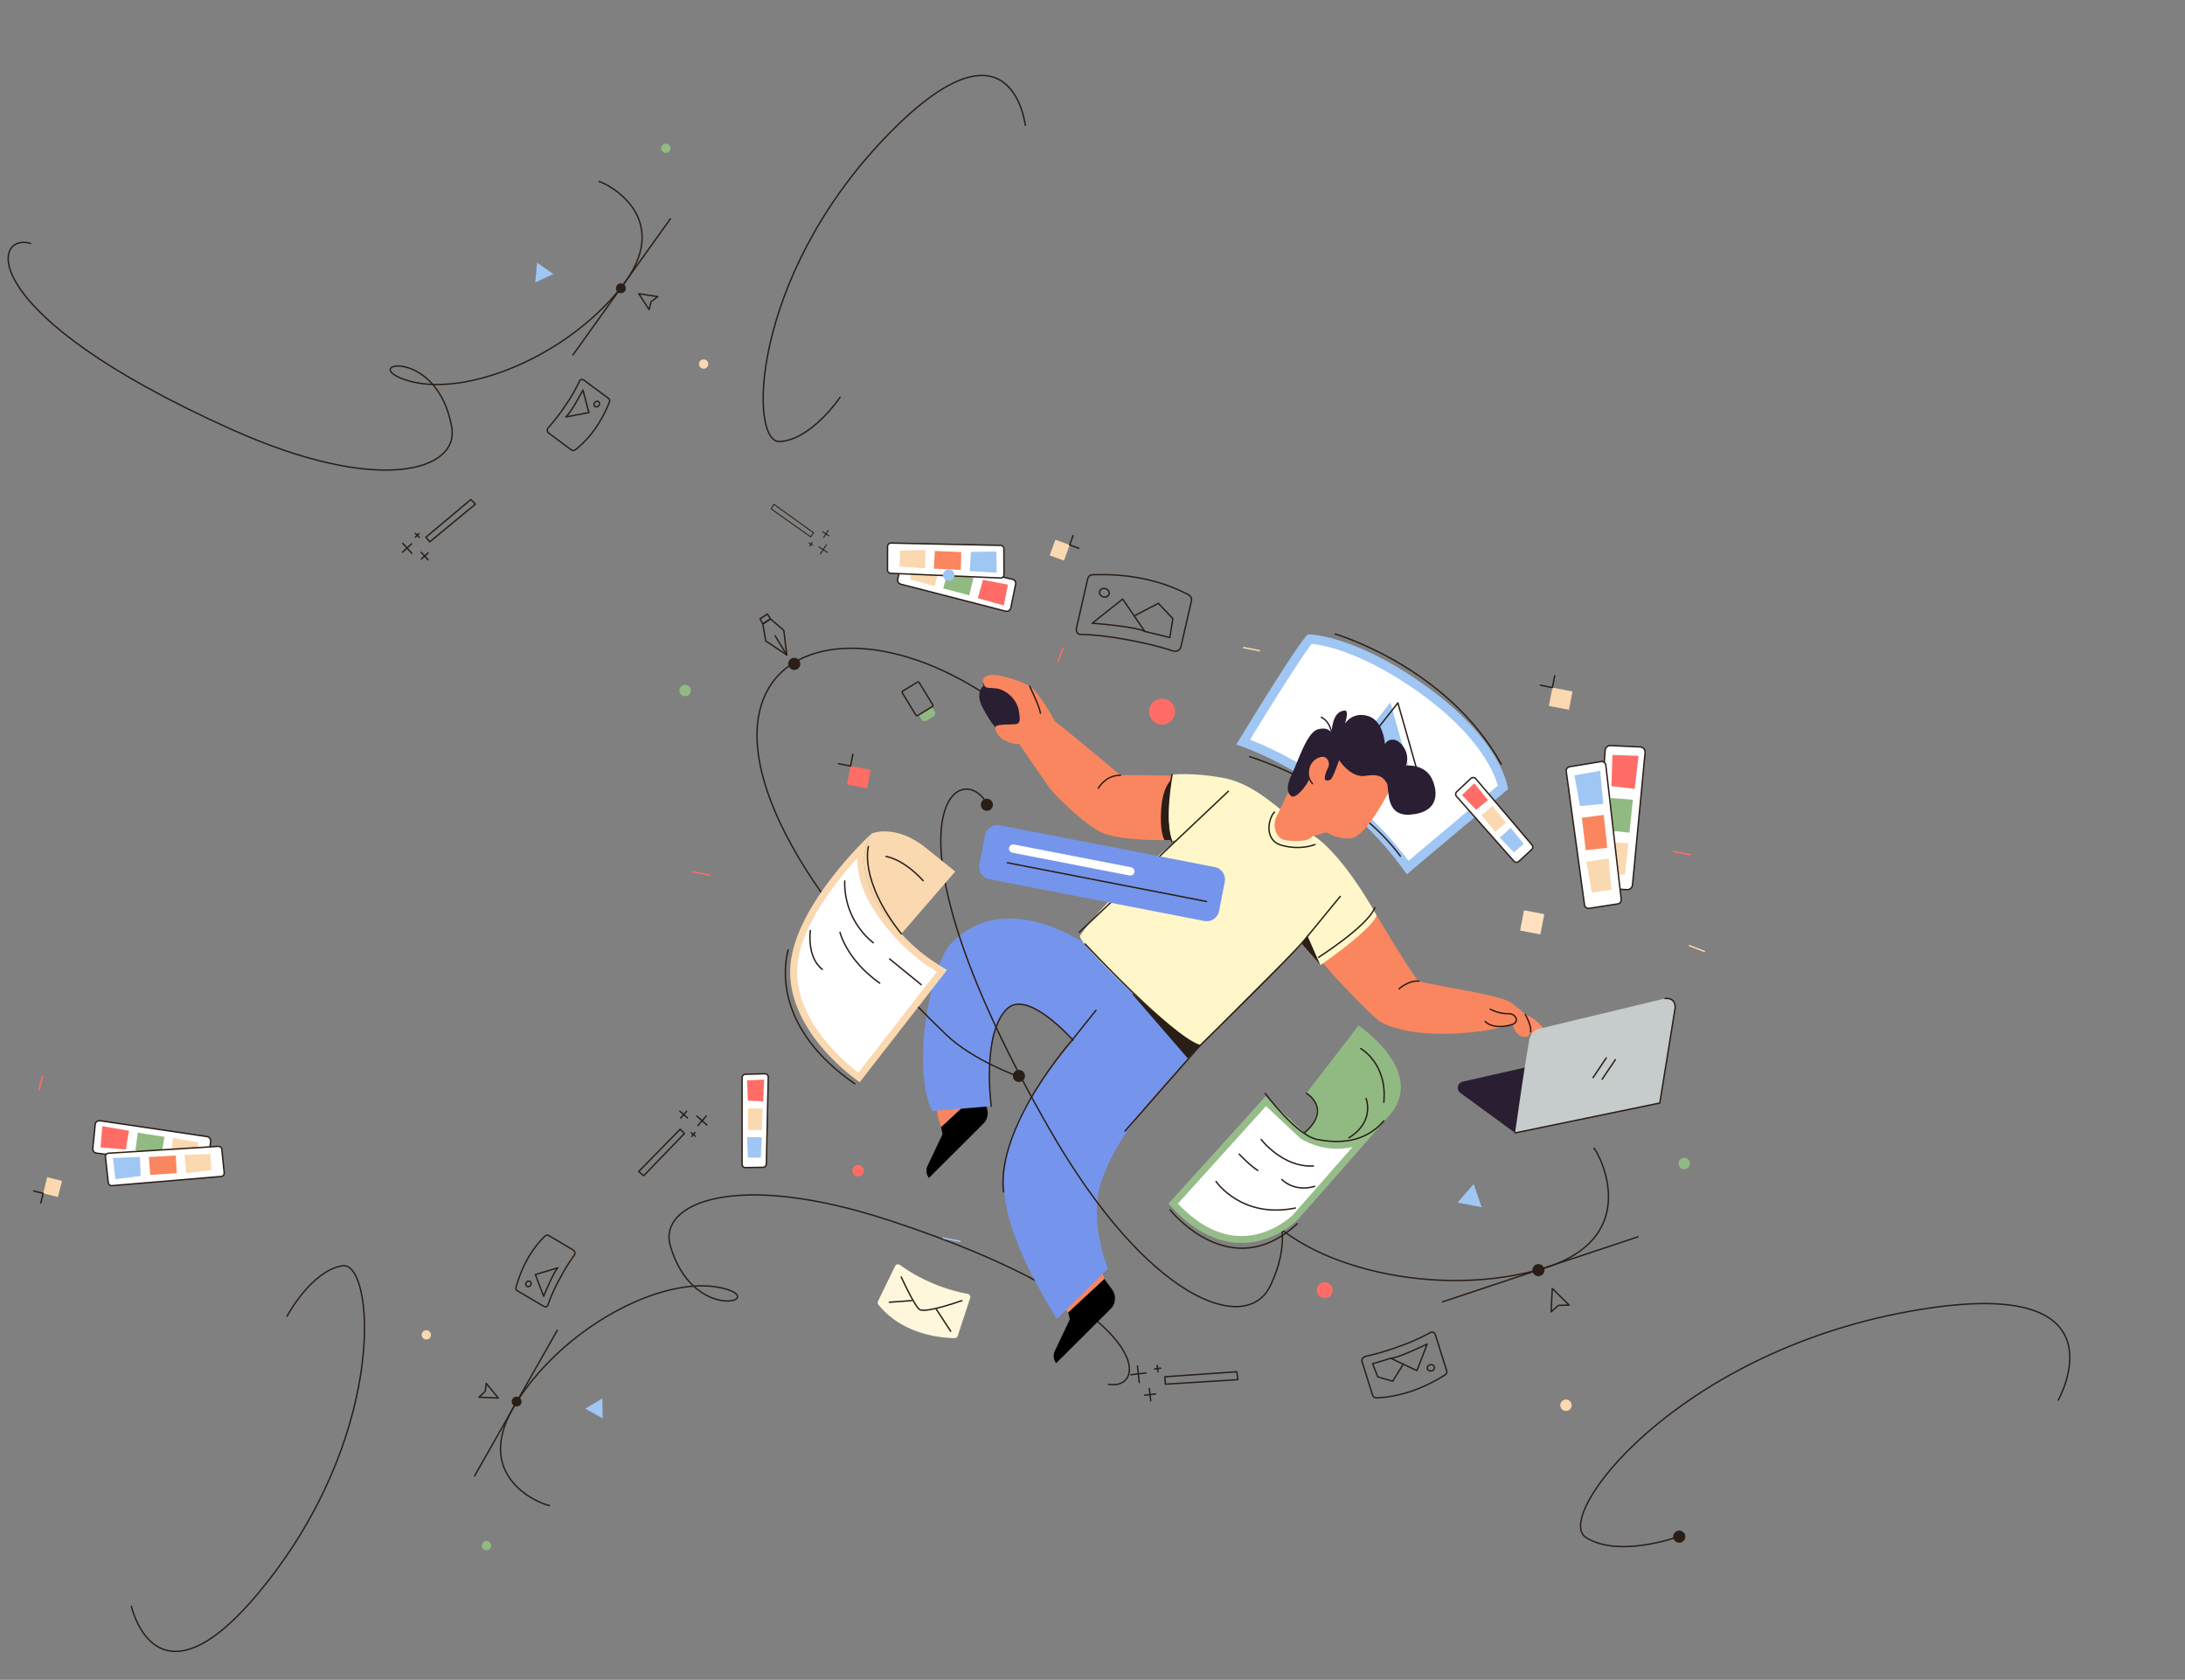 <svg xmlns="http://www.w3.org/2000/svg" xmlns:xlink="http://www.w3.org/1999/xlink" width="1565.102" height="1203.145" viewBox="0 0 1565.102 1203.145">
  <rect x="0" y="0" width="1565.102" height="1203.145" fill="#808080" stroke="none"/>
  <defs>
    <clipPath id="clip-path">
      <rect id="Rectangle_228" data-name="Rectangle 228" width="1070.618" height="619.388" fill="none"/>
    </clipPath>
  </defs>
  <g id="Group_88328" data-name="Group 88328" transform="translate(-33.898 107.926)">
    <g id="Group_88290" data-name="Group 88290" transform="matrix(0.052, -0.999, 0.999, 0.052, 39.226, 1080.253)">
      <path id="Path_122954" data-name="Path 122954" d="M21.535,4.025C-.262-15.208-36.281,32.752,95.523,185.4c76.033,88.058,135.773,95.956,143.866,65.32,14.518-54.963-37.915-68.857-18.4-47.329,28.369,31.3,109.063,37.916,169.195,8.7,59.332-28.823,22.862-73.586,19.178-76.2" transform="matrix(-0.559, -0.829, 0.829, -0.559, 246.072, 797.222)" fill="none" stroke="#2a1e17" stroke-linecap="round" stroke-linejoin="round" stroke-width="1"/>
      <path id="Path_122972" data-name="Path 122972" d="M0,10.873,40.616,0l1.549,4.4L1.092,15.064Z" transform="matrix(-0.559, -0.829, 0.829, -0.559, 391.904, 470.651)" fill="none" stroke="#2a1e17" stroke-linecap="round" stroke-linejoin="round" stroke-width="1"/>
      <line id="Line_63" data-name="Line 63" x2="1.171" y2="3.688" transform="matrix(-0.559, -0.829, 0.829, -0.559, 399.36, 472.418)" fill="none" stroke="#2a1e17" stroke-linecap="round" stroke-linejoin="round" stroke-width="1"/>
      <line id="Line_64" data-name="Line 64" y1="1.178" x2="3.427" transform="matrix(-0.559, -0.829, 0.829, -0.559, 401.017, 472.681)" fill="none" stroke="#2a1e17" stroke-linecap="round" stroke-linejoin="round" stroke-width="1"/>
      <line id="Line_65" data-name="Line 65" x2="2.21" y2="6.956" transform="matrix(-0.559, -0.829, 0.829, -0.559, 412.137, 466.178)" fill="none" stroke="#2a1e17" stroke-linecap="round" stroke-linejoin="round" stroke-width="1"/>
      <line id="Line_66" data-name="Line 66" y1="1.939" x2="6.103" transform="matrix(-0.559, -0.829, 0.829, -0.559, 415.238, 466.356)" fill="none" stroke="#2a1e17" stroke-linecap="round" stroke-linejoin="round" stroke-width="1"/>
      <line id="Line_67" data-name="Line 67" x2="2.883" y2="9.213" transform="matrix(-0.559, -0.829, 0.829, -0.559, 407.809, 480.293)" fill="none" stroke="#2a1e17" stroke-linecap="round" stroke-linejoin="round" stroke-width="1"/>
      <line id="Line_68" data-name="Line 68" y1="2.731" x2="8.552" transform="matrix(-0.559, -0.829, 0.829, -0.559, 411.904, 480.987)" fill="none" stroke="#2a1e17" stroke-linecap="round" stroke-linejoin="round" stroke-width="1"/>
      <path id="Path_122953" data-name="Path 122953" d="M1.948,13.487,0,0,11.5,7.648,5.483,8.96Z" transform="matrix(-0.559, -0.829, 0.829, -0.559, 204.814, 341.264)" fill="none" stroke="#2a1e17" stroke-linecap="round" stroke-linejoin="round" stroke-width="1"/>
      <path id="Path_122955" data-name="Path 122955" d="M7.052,3.527A3.526,3.526,0,1,1,3.525,0,3.527,3.527,0,0,1,7.052,3.527" transform="matrix(-0.559, -0.829, 0.829, -0.559, 202.015, 359.405)" fill="#2a1e17"/>
      <line id="Line_62" data-name="Line 62" y1="58.907" x2="104.512" transform="matrix(-0.559, -0.829, 0.829, -0.559, 206.679, 413.893)" fill="none" stroke="#2a1e17" stroke-linecap="round" stroke-linejoin="round" stroke-width="1"/>
      <path id="Path_122956" data-name="Path 122956" d="M6.651,3.325A3.326,3.326,0,1,1,3.326,0,3.325,3.325,0,0,1,6.651,3.325" transform="matrix(-0.559, -0.829, 0.829, -0.559, 246.402, 292.088)" fill="#fad8b0"/>
      <path id="Path_122957" data-name="Path 122957" d="M7.151,0l3.576,6.194L14.3,12.387H0L3.575,6.194Z" transform="matrix(-0.559, -0.829, 0.829, -0.559, 198.178, 422.635)" fill="#a0c6f4"/>
      <path id="Path_122958" data-name="Path 122958" d="M39.425,1.623,49.285,19.83c1.038,1.631.67,2.559-.225,3.387C44.837,27.131,32.013,39.05,13.2,43.7c-2.431.6-3.008-.535-3.552-1.542L.253,24.789A2.667,2.667,0,0,1,1.923,21.2a143.2,143.2,0,0,0,18.015-9.412A114.824,114.824,0,0,0,35.952.6C37.364-.636,38.655.2,39.425,1.623Z" transform="matrix(-0.559, -0.829, 0.829, -0.559, 293.006, 403.538)" fill="none" stroke="#2a1e17" stroke-linecap="round" stroke-linejoin="round" stroke-width="1"/>
      <path id="Path_122959" data-name="Path 122959" d="M19.245,0,16.3,16.394,0,12.242C4.243,11.318,19.245,0,19.245,0Z" transform="matrix(-0.559, -0.829, 0.829, -0.559, 290.016, 385.883)" fill="none" stroke="#2a1e17" stroke-linecap="round" stroke-linejoin="round" stroke-width="1"/>
      <path id="Path_122960" data-name="Path 122960" d="M.31,3.036A1.851,1.851,0,0,1,.987.411,2.133,2.133,0,0,1,3.846.7a1.85,1.85,0,0,1-.678,2.624A2.133,2.133,0,0,1,.31,3.036Z" transform="matrix(-0.559, -0.829, 0.829, -0.559, 287.186, 361.368)" fill="none" stroke="#2a1e17" stroke-linecap="round" stroke-linejoin="round" stroke-width="1"/>
      <path id="Path_122961" data-name="Path 122961" d="M.021,5.889,9.149,82.6a3.03,3.03,0,0,0,3.42,2.645l15.456-2.116a3.031,3.031,0,0,0,2.606-3.3l-7.493-77.1A3.031,3.031,0,0,0,19.685.032L2.592,2.533A3.029,3.029,0,0,0,.021,5.889" transform="translate(366.087 39.076) rotate(11)" fill="#fff"/>
      <path id="Path_122962" data-name="Path 122962" d="M.021,5.889,9.149,82.6a3.03,3.03,0,0,0,3.42,2.645l15.456-2.116a3.031,3.031,0,0,0,2.606-3.3l-7.493-77.1A3.031,3.031,0,0,0,19.685.032L2.592,2.533A3.029,3.029,0,0,0,.021,5.889Z" transform="translate(366.087 39.076) rotate(11)" fill="none" stroke="#2a1e17" stroke-linecap="round" stroke-linejoin="round" stroke-width="1"/>
      <path id="Path_122963" data-name="Path 122963" d="M0,2.392,2.893,20.334l13.631-1.014L15.042,0Z" transform="translate(369.681 45.163) rotate(11)" fill="#ff6d66"/>
      <path id="Path_122964" data-name="Path 122964" d="M0,1.441,1.917,20.36l12.609-1.128L12.79,0Z" transform="translate(368.578 71.177) rotate(11)" fill="#91ba83"/>
      <path id="Path_122965" data-name="Path 122965" d="M0,1.652,2.893,19.595l11.467-1.271L12.985,0Z" transform="translate(365.837 96.586) rotate(11)" fill="#fad8b0"/>
      <path id="Path_122966" data-name="Path 122966" d="M.129,9.623,25.408,83.928a2.409,2.409,0,0,0,3.1,1.491l15.833-5.7a2.41,2.41,0,0,0,1.482-3L22.083,1.685A2.409,2.409,0,0,0,18.948.151L1.574,6.586A2.411,2.411,0,0,0,.129,9.623" transform="translate(344.015 47.619) rotate(11)" fill="#fff"/>
      <path id="Path_122967" data-name="Path 122967" d="M.129,9.623,25.408,83.928a2.409,2.409,0,0,0,3.1,1.491l15.833-5.7a2.41,2.41,0,0,0,1.482-3L22.083,1.685A2.409,2.409,0,0,0,18.948.151L1.574,6.586A2.411,2.411,0,0,0,.129,9.623Z" transform="translate(344.015 47.619) rotate(11)" fill="none" stroke="#2a1e17" stroke-linecap="round" stroke-linejoin="round" stroke-width="1"/>
      <path id="Path_122968" data-name="Path 122968" d="M0,5.468,6.561,22.417,19.682,18.59,14.215,0Z" transform="translate(348.13 54.031) rotate(11)" fill="#a0c6f4"/>
      <path id="Path_122969" data-name="Path 122969" d="M0,4.07,5.81,22.176l12.1-3.726L12.211,0Z" transform="translate(352.178 80.128) rotate(11)" fill="#f9865f"/>
      <path id="Path_122970" data-name="Path 122970" d="M0,4.316,6.561,21.265l10.952-3.627L12.359,0Z" transform="translate(354.831 105.522) rotate(11)" fill="#fad8b0"/>
      <rect id="Rectangle_229" data-name="Rectangle 229" width="11.927" height="10.89" transform="translate(334.246 8.241) rotate(11)" fill="#fad8b0"/>
      <path id="Path_122971" data-name="Path 122971" d="M7.134,0V7.008H0" transform="translate(328.58 0) rotate(11)" fill="none" stroke="#2a1e17" stroke-linecap="round" stroke-linejoin="round" stroke-width="1"/>
      <line id="Line_69" data-name="Line 69" x2="10.034" transform="translate(408.116 1.458) rotate(11)" fill="none" stroke="#ff6d66" stroke-linecap="round" stroke-linejoin="round" stroke-width="1"/>
      <path id="Path_122973" data-name="Path 122973" d="M6.651,3.325A3.326,3.326,0,1,1,3.326,0,3.325,3.325,0,0,1,6.651,3.325" transform="matrix(-0.559, -0.829, 0.829, -0.559, 98.007, 342.996)" fill="#91ba83"/>
      <path id="Path_122974" data-name="Path 122974" d="M259.661,49.156s27.685-82.434-96.086-33.8C34.895,65.916-16.5,171.932,4.584,180.3s52.481-10.51,52.481-10.51" transform="matrix(-0.559, -0.829, 0.829, -0.559, 146.68, 329.428)" fill="none" stroke="#2a1e17" stroke-linecap="round" stroke-linejoin="round" stroke-width="1"/>
    </g>
    <g id="Group_88293" data-name="Group 88293" transform="translate(860.525 -46.468) rotate(99)">
      <path id="Path_122954-2" data-name="Path 122954" d="M21.535,4.025C-.262-15.208-36.281,32.752,95.523,185.4c76.033,88.058,135.773,95.956,143.866,65.32,14.518-54.963-37.915-68.857-18.4-47.329,28.369,31.3,109.063,37.916,169.195,8.7,59.332-28.823,22.862-73.586,19.178-76.2" transform="matrix(-0.559, -0.829, 0.829, -0.559, 246.072, 797.222)" fill="none" stroke="#2a1e17" stroke-linecap="round" stroke-linejoin="round" stroke-width="1"/>
      <path id="Path_122972-2" data-name="Path 122972" d="M0,10.873,40.616,0l1.549,4.4L1.092,15.064Z" transform="matrix(-0.559, -0.829, 0.829, -0.559, 391.904, 470.651)" fill="none" stroke="#2a1e17" stroke-linecap="round" stroke-linejoin="round" stroke-width="1"/>
      <line id="Line_63-2" data-name="Line 63" x2="1.171" y2="3.688" transform="matrix(-0.559, -0.829, 0.829, -0.559, 399.36, 472.418)" fill="none" stroke="#2a1e17" stroke-linecap="round" stroke-linejoin="round" stroke-width="1"/>
      <line id="Line_64-2" data-name="Line 64" y1="1.178" x2="3.427" transform="matrix(-0.559, -0.829, 0.829, -0.559, 401.017, 472.681)" fill="none" stroke="#2a1e17" stroke-linecap="round" stroke-linejoin="round" stroke-width="1"/>
      <line id="Line_65-2" data-name="Line 65" x2="2.21" y2="6.956" transform="matrix(-0.559, -0.829, 0.829, -0.559, 412.137, 466.178)" fill="none" stroke="#2a1e17" stroke-linecap="round" stroke-linejoin="round" stroke-width="1"/>
      <line id="Line_66-2" data-name="Line 66" y1="1.939" x2="6.103" transform="matrix(-0.559, -0.829, 0.829, -0.559, 415.238, 466.356)" fill="none" stroke="#2a1e17" stroke-linecap="round" stroke-linejoin="round" stroke-width="1"/>
      <line id="Line_67-2" data-name="Line 67" x2="2.883" y2="9.213" transform="matrix(-0.559, -0.829, 0.829, -0.559, 407.809, 480.293)" fill="none" stroke="#2a1e17" stroke-linecap="round" stroke-linejoin="round" stroke-width="1"/>
      <line id="Line_68-2" data-name="Line 68" y1="2.731" x2="8.552" transform="matrix(-0.559, -0.829, 0.829, -0.559, 411.904, 480.987)" fill="none" stroke="#2a1e17" stroke-linecap="round" stroke-linejoin="round" stroke-width="1"/>
      <path id="Path_122953-2" data-name="Path 122953" d="M1.948,13.487,0,0,11.5,7.648,5.483,8.96Z" transform="matrix(-0.559, -0.829, 0.829, -0.559, 204.814, 341.264)" fill="none" stroke="#2a1e17" stroke-linecap="round" stroke-linejoin="round" stroke-width="1"/>
      <path id="Path_122955-2" data-name="Path 122955" d="M7.052,3.527A3.526,3.526,0,1,1,3.525,0,3.527,3.527,0,0,1,7.052,3.527" transform="matrix(-0.559, -0.829, 0.829, -0.559, 202.015, 359.405)" fill="#2a1e17"/>
      <line id="Line_62-2" data-name="Line 62" y1="58.907" x2="104.512" transform="matrix(-0.559, -0.829, 0.829, -0.559, 206.679, 413.893)" fill="none" stroke="#2a1e17" stroke-linecap="round" stroke-linejoin="round" stroke-width="1"/>
      <path id="Path_122956-2" data-name="Path 122956" d="M6.651,3.325A3.326,3.326,0,1,1,3.326,0,3.325,3.325,0,0,1,6.651,3.325" transform="matrix(-0.559, -0.829, 0.829, -0.559, 246.402, 292.088)" fill="#fad8b0"/>
      <path id="Path_122957-2" data-name="Path 122957" d="M7.151,0l3.576,6.194L14.3,12.387H0L3.575,6.194Z" transform="matrix(-0.559, -0.829, 0.829, -0.559, 198.178, 422.635)" fill="#a0c6f4"/>
      <path id="Path_122958-2" data-name="Path 122958" d="M39.425,1.623,49.285,19.83c1.038,1.631.67,2.559-.225,3.387C44.837,27.131,32.013,39.05,13.2,43.7c-2.431.6-3.008-.535-3.552-1.542L.253,24.789A2.667,2.667,0,0,1,1.923,21.2a143.2,143.2,0,0,0,18.015-9.412A114.824,114.824,0,0,0,35.952.6C37.364-.636,38.655.2,39.425,1.623Z" transform="matrix(-0.559, -0.829, 0.829, -0.559, 293.006, 403.538)" fill="none" stroke="#2a1e17" stroke-linecap="round" stroke-linejoin="round" stroke-width="1"/>
      <path id="Path_122959-2" data-name="Path 122959" d="M19.245,0,16.3,16.394,0,12.242C4.243,11.318,19.245,0,19.245,0Z" transform="matrix(-0.559, -0.829, 0.829, -0.559, 290.016, 385.883)" fill="none" stroke="#2a1e17" stroke-linecap="round" stroke-linejoin="round" stroke-width="1"/>
      <path id="Path_122960-2" data-name="Path 122960" d="M.31,3.036A1.851,1.851,0,0,1,.987.411,2.133,2.133,0,0,1,3.846.7a1.85,1.85,0,0,1-.678,2.624A2.133,2.133,0,0,1,.31,3.036Z" transform="matrix(-0.559, -0.829, 0.829, -0.559, 287.186, 361.368)" fill="none" stroke="#2a1e17" stroke-linecap="round" stroke-linejoin="round" stroke-width="1"/>
      <path id="Path_122961-2" data-name="Path 122961" d="M.021,5.889,9.149,82.6a3.03,3.03,0,0,0,3.42,2.645l15.456-2.116a3.031,3.031,0,0,0,2.606-3.3l-7.493-77.1A3.031,3.031,0,0,0,19.685.032L2.592,2.533A3.029,3.029,0,0,0,.021,5.889" transform="translate(366.087 39.076) rotate(11)" fill="#fff"/>
      <path id="Path_122962-2" data-name="Path 122962" d="M.021,5.889,9.149,82.6a3.03,3.03,0,0,0,3.42,2.645l15.456-2.116a3.031,3.031,0,0,0,2.606-3.3l-7.493-77.1A3.031,3.031,0,0,0,19.685.032L2.592,2.533A3.029,3.029,0,0,0,.021,5.889Z" transform="translate(366.087 39.076) rotate(11)" fill="none" stroke="#2a1e17" stroke-linecap="round" stroke-linejoin="round" stroke-width="1"/>
      <path id="Path_122963-2" data-name="Path 122963" d="M0,2.392,2.893,20.334l13.631-1.014L15.042,0Z" transform="translate(369.681 45.163) rotate(11)" fill="#ff6d66"/>
      <path id="Path_122964-2" data-name="Path 122964" d="M0,1.441,1.917,20.36l12.609-1.128L12.79,0Z" transform="translate(368.578 71.177) rotate(11)" fill="#91ba83"/>
      <path id="Path_122965-2" data-name="Path 122965" d="M0,1.652,2.893,19.595l11.467-1.271L12.985,0Z" transform="translate(365.837 96.586) rotate(11)" fill="#fad8b0"/>
      <path id="Path_122966-2" data-name="Path 122966" d="M.129,9.623,25.408,83.928a2.409,2.409,0,0,0,3.1,1.491l15.833-5.7a2.41,2.41,0,0,0,1.482-3L22.083,1.685A2.409,2.409,0,0,0,18.948.151L1.574,6.586A2.411,2.411,0,0,0,.129,9.623" transform="translate(344.015 47.619) rotate(11)" fill="#fff"/>
      <path id="Path_122967-2" data-name="Path 122967" d="M.129,9.623,25.408,83.928a2.409,2.409,0,0,0,3.1,1.491l15.833-5.7a2.41,2.41,0,0,0,1.482-3L22.083,1.685A2.409,2.409,0,0,0,18.948.151L1.574,6.586A2.411,2.411,0,0,0,.129,9.623Z" transform="translate(344.015 47.619) rotate(11)" fill="none" stroke="#2a1e17" stroke-linecap="round" stroke-linejoin="round" stroke-width="1"/>
      <path id="Path_122968-2" data-name="Path 122968" d="M0,5.468,6.561,22.417,19.682,18.59,14.215,0Z" transform="translate(348.13 54.031) rotate(11)" fill="#a0c6f4"/>
      <path id="Path_122969-2" data-name="Path 122969" d="M0,4.07,5.81,22.176l12.1-3.726L12.211,0Z" transform="translate(352.178 80.128) rotate(11)" fill="#f9865f"/>
      <path id="Path_122970-2" data-name="Path 122970" d="M0,4.316,6.561,21.265l10.952-3.627L12.359,0Z" transform="translate(354.831 105.522) rotate(11)" fill="#fad8b0"/>
      <rect id="Rectangle_229-2" data-name="Rectangle 229" width="11.927" height="10.89" transform="translate(334.246 8.241) rotate(11)" fill="#fad8b0"/>
      <path id="Path_122971-2" data-name="Path 122971" d="M7.134,0V7.008H0" transform="translate(328.58 0) rotate(11)" fill="none" stroke="#2a1e17" stroke-linecap="round" stroke-linejoin="round" stroke-width="1"/>
      <line id="Line_69-2" data-name="Line 69" x2="10.034" transform="translate(408.116 1.458) rotate(11)" fill="none" stroke="#ff6d66" stroke-linecap="round" stroke-linejoin="round" stroke-width="1"/>
      <path id="Path_122973-2" data-name="Path 122973" d="M6.651,3.325A3.326,3.326,0,1,1,3.326,0,3.325,3.325,0,0,1,6.651,3.325" transform="matrix(-0.559, -0.829, 0.829, -0.559, 98.007, 342.996)" fill="#91ba83"/>
      <path id="Path_122974-2" data-name="Path 122974" d="M259.661,49.156s27.685-82.434-96.086-33.8C34.895,65.916-16.5,171.932,4.584,180.3s52.481-10.51,52.481-10.51" transform="matrix(-0.559, -0.829, 0.829, -0.559, 146.68, 329.428)" fill="none" stroke="#2a1e17" stroke-linecap="round" stroke-linejoin="round" stroke-width="1"/>
    </g>
    <g id="Group_88291" data-name="Group 88291" transform="translate(548.052 244.877) rotate(11)">
      <g id="Group_88069" data-name="Group 88069" clip-path="url(#clip-path)">
        <path id="Path_122835" data-name="Path 122835" d="M132.8,147.825C79.275,97.654,16.575,84.713,0,82.068,11.16,51.958,28.412,7.189,32.708.557A63.909,63.909,0,0,1,41.085.079c12.176,0,38.236,2.534,75.934,19.5,54.438,24.5,69.009,52.059,71.872,58.8ZM33.115,0h0" transform="translate(403.509 21.525)" fill="#fff"/>
        <path id="Path_122836" data-name="Path 122836" d="M45.607,6.608c11.912,0,37.441,2.494,74.576,19.205,49.252,22.164,65.167,46.94,69.358,55.322l-52.574,65.093c-31.639-28.806-65.74-44.719-89.325-53.093A248.956,248.956,0,0,0,9.016,82.676C21.35,49.53,34.772,15.408,39.278,6.875c1.464-.137,3.581-.268,6.329-.268m0-6.608A55.494,55.494,0,0,0,35.579.7C31.709,1.989,0,87.992,0,87.992s75.269,7.678,137.637,67.921L197.171,82.2s-9.935-33.462-74.277-62.415C85.19,2.821,58.91,0,45.607,0" transform="translate(398.988 18.3)" fill="#a0c6f4"/>
        <path id="Path_122837" data-name="Path 122837" d="M0,0S74.01,7.477,119.613,49.34" transform="translate(410.039 112.971)" fill="none" stroke="#2a1e17" stroke-linecap="round" stroke-linejoin="round" stroke-width="1"/>
        <path id="Path_122838" data-name="Path 122838" d="M0,53.686,27.61,0,55.987,55.987Z" transform="translate(473.948 55.676)" fill="#a0c6f4"/>
        <path id="Path_122839" data-name="Path 122839" d="M0,53.686,27.61,0,55.987,55.987Z" transform="translate(479.317 54.909)" fill="none" stroke="#2a1e17" stroke-linecap="round" stroke-linejoin="round" stroke-width="1"/>
        <path id="Path_122840" data-name="Path 122840" d="M0,0S82.981,7.475,134.565,68.778" transform="translate(453.399 15.038)" fill="none" stroke="#2a1e17" stroke-linecap="round" stroke-linejoin="round" stroke-width="1"/>
        <path id="Path_122841" data-name="Path 122841" d="M7.548,45.7C2.992,42.349,0,40.1,0,40.1,1.264,38.417,21.234,17.142,32.794,0c0,0-23.383,47.07-25.246,45.7" transform="translate(488.25 207.248)" fill="#2a1e17"/>
        <path id="Path_122842" data-name="Path 122842" d="M0,0C2.224,3.707,3.213,2.223,9.637,1.73s15.568,4.2,18.779,12.109,2.223,9.142.494,10.131-14.084,2.47-14.578,4.941" transform="translate(212.845 97.879)" fill="none" stroke="#2a1e17" stroke-linecap="round" stroke-linejoin="round" stroke-width="1"/>
        <path id="Path_122843" data-name="Path 122843" d="M26.18,9.73,20.423,0,0,34.04l5.361,4.125Z" transform="translate(353.132 490.33)" fill="#f9865f"/>
        <path id="Path_122844" data-name="Path 122844" d="M7.175,25.638S-3.408,8.431,1.132,0L34.894,3.613Z" transform="translate(236.523 390.008)" fill="#f9865f"/>
        <path id="Path_122845" data-name="Path 122845" d="M4.475,28.435,6.5,33.082.261,57.406a8.325,8.325,0,0,0,2.625,8.37L33.762,20.134A10.616,10.616,0,0,0,32.194,6.409L25.294,0Z" transform="translate(239.223 387.211)"/>
        <path id="Path_122846" data-name="Path 122846" d="M15.782,29.426c9.669-.23,21.921-.842,19.471-8.194S23.614-4.5,2.785,1.016c0,0-7.353,6.125,1.837,17.154s11.16,11.256,11.16,11.256" transform="translate(211.393 97.364)" fill="#2a1e33"/>
        <path id="Path_122847" data-name="Path 122847" d="M58.074,135.787s-16.5-48.73-2.539-70.125C67.062,48,104.718,76.725,109.878,80.6l26.943-48.661s-6.22-8.721-21.492-17.259-78.356-34.107-108,12.667C-3.631,44.63-3.8,118.815,17.215,147.245Z" transform="translate(218.04 258.242)" fill="#7595ec"/>
        <path id="Path_122848" data-name="Path 122848" d="M8.15,75.815S-8.355,27.084,5.611,5.69C17.138-11.967,54.794,16.753,59.954,20.624" transform="translate(267.964 318.214)" fill="none" stroke="#2a1e17" stroke-linecap="round" stroke-linejoin="round" stroke-width="1"/>
        <path id="Path_122849" data-name="Path 122849" d="M61.514,0C49.26,12.9,12.929,75.738,4.758,105.772-6.169,145.945-2.061,179.263,58,244.5l29.034-42.288s-20.415-31-16.6-60.218c5.512-42.273,35.594-83.259,50.817-109.257Z" transform="translate(293.347 290.177)" fill="#7595ec"/>
        <path id="Path_122850" data-name="Path 122850" d="M0,0,48.3,37.9,62.729,15.959Z" transform="translate(359.474 295.637)" fill="#2a1e17"/>
        <path id="Path_122851" data-name="Path 122851" d="M0,0Q11.3,2.421,17.215,8.607c3.945,4.125,2.151,6.277.717,7.531S10.937,15.959,6.1,11.656,0,0,0,0" transform="translate(636.864 255.783)" fill="#ff8a66"/>
        <path id="Path_122852" data-name="Path 122852" d="M0,40.1C1.264,38.417,21.234,17.142,32.794,0c0,0,34.947,39.154,38.736,40.418,1.407.469,9.974.357,20.614.248,17.98-.187,41.88-.367,47.171,2.278,8.42,4.211,13.471,6.315,15.578,12.211s2.934,9.745-2.106,10.1c-5.894.421-9.684-7.156-9.684-7.156s-4.815,2.909-17.261,7.577c0,0-44.781,17.385-74.714,8.978C42.955,72.361,0,40.1,0,40.1" transform="translate(488.25 207.248)" fill="#f9865f"/>
        <path id="Path_122853" data-name="Path 122853" d="M4.818.807C.976,2.271-1.36,4.02.865,7.725S4.076,9.951,10.5,9.455s15.568,4.2,18.781,12.109,2.223,9.143.494,10.131S15.691,34.166,15.2,36.637,20.2,46.4,31.57,45.906l2.717-.494S58.192,68.759,61.651,72.22,90.535,92.9,104.54,96.4c10.645,2.661,32.209-.771,45.169-3.3,6.294-1.227,10.559-2.242,10.559-2.242s-9.725-17.519-11.7-44.453c0,0-23.267,3.738-38.728,7.13,0,0-36.078-20.114-53.623-29.01,0,0-15.32-18.779-22.486-21.25S10.007-1.17,4.818.807" transform="translate(211.98 90.153)" fill="#f9865f"/>
        <path id="Path_122854" data-name="Path 122854" d="M7.166,44.006c6.294-1.227,10.557-2.242,10.557-2.242S5.96,26.935,3.983,0c0,0-5.318,5.732-3.664,20.986,2.08,19.172,6.847,23.02,6.847,23.02" transform="translate(354.523 139.251)" fill="#2a1e17"/>
        <path id="Path_122855" data-name="Path 122855" d="M42.728,4.743s.325,32.915,9.143,46.644l3.163-1.265S13.479,98.736.04,130.5c-2.2,5.2,86.277,61.713,99.349,60.922,0,0,43.107-65.793,57.852-85.3l15.844,12.28s31.079-31.474,32.75-42.651c0,0-30.019-36.529-54.578-47.224S104.751-.487,78.372.01C55.535.439,42.728,4.743,42.728,4.743" transform="translate(315.209 131.494)" fill="#fff7c9"/>
        <path id="Path_122856" data-name="Path 122856" d="M15.845,19.157,0,6.879,2.524,0Z" transform="translate(472.45 230.741)" fill="#2a1e17"/>
        <path id="Path_122857" data-name="Path 122857" d="M75.732,28.626C72.958,37.254,64.946,62.216,56.009,65.3s-18.242-.788-18.242-.788l-9.52,4.872c-1.061,3.187-8.575,5.93-18.277,6.3C2.787,75.962-1.587,66.737.539,60.059c.975-3.066,4.622-18.181,4.622-18.181s7.7-28.352,14.791-34.207S33.7-3.983,52.619,3.663C81.586,15.374,75.732,28.626,75.732,28.626" transform="translate(436.666 91.126)" fill="#f9865f"/>
        <path id="Path_122858" data-name="Path 122858" d="M14.05,53.481c-1.272,5.3-6.783,15.9-10.386,13.989s-4.875-6.783-2.331-16.108S6,20.842,13.2,17.026s10.384.636,10.384.636S20.408,2.19,29.733.071c0,0,3.18-1.483,1.908,9.114,0,0,3.6-9.75,15.26-8.478S62.585,18.3,62.585,18.3s.847-4.45,6.145-4.45S82.083,21.69,80.177,30.379c0,0,13.561-4.244,20.77,6.571S107.3,59.628,89.925,64.29C71.753,69.166,71.91,47.97,69.155,45.215S63.433,39.281,53.26,43.1s-20.771-7.417-20.771-7.417S30.794,49.242,29.1,50.514s-5.086,2.967-4.239-3.391S26.766,41.4,26.13,39.7s-3.5-7.044-9.537-2.331c-6.783,5.3-2.544,16.108-2.544,16.108" transform="translate(440.92 67.5)" fill="#2a1e33"/>
        <path id="Path_122859" data-name="Path 122859" d="M4.917,21.053C.875,17.656-1.929,11.675,1.63,5.69S11.008-1.1,12.787,1.164s2.466,6.081.795,10.605" transform="translate(452.937 102.3)" fill="none" stroke="#2a1e33" stroke-linecap="round" stroke-linejoin="round" stroke-width="1"/>
        <path id="Path_122860" data-name="Path 122860" d="M4.475,28.435,6.5,33.082.261,57.406a8.325,8.325,0,0,0,2.625,8.37L33.762,20.134A10.616,10.616,0,0,0,32.194,6.409L25.294,0Z" transform="translate(354.017 500.059)"/>
        <path id="Path_122861" data-name="Path 122861" d="M9.451,9.715S7.087,2.024,0,0" transform="translate(455.056 75.447)" fill="none" stroke="#2a1e33" stroke-linecap="round" stroke-linejoin="round" stroke-width="1"/>
        <line id="Line_36" data-name="Line 36" y1="119.489" x2="85.54" transform="translate(314.281 140.183)" fill="none" stroke="#2a1e17" stroke-linecap="round" stroke-linejoin="round" stroke-width="1"/>
        <path id="Path_122862" data-name="Path 122862" d="M2.027,0c-3.081,4.008-4.485,21.25,9.694,22.37s23.243-5.109,23.243-5.109" transform="translate(433.05 148.542)" fill="none" stroke="#2a1e17" stroke-linecap="round" stroke-linejoin="round" stroke-width="1"/>
        <path id="Path_122863" data-name="Path 122863" d="M0,0S9.778,12.941,11.314,17.552" transform="translate(245.708 93.432)" fill="none" stroke="#2a1e17" stroke-linecap="round" stroke-linejoin="round" stroke-width="1"/>
        <path id="Path_122864" data-name="Path 122864" d="M0,9.33s6.533,5.379,19.542-1.581c4.718-2.524,1.358-8.5-4.612-7S1.867,0,1.867,0" transform="translate(611.811 257.6)" fill="none" stroke="#2a1e17" stroke-linecap="round" stroke-linejoin="round" stroke-width="1"/>
        <path id="Path_122865" data-name="Path 122865" d="M0,0S6.269,7.311,6.1,11.656" transform="translate(639.104 256.53)" fill="none" stroke="#2a1e17" stroke-linecap="round" stroke-linejoin="round" stroke-width="1"/>
        <path id="Path_122866" data-name="Path 122866" d="M0,8.068S5.666.517,12.91,0" transform="translate(546.869 247.666)" fill="none" stroke="#2a1e17" stroke-linecap="round" stroke-linejoin="round" stroke-width="1"/>
        <path id="Path_122867" data-name="Path 122867" d="M0,12.2S3.309,1.893,13.909,0" transform="translate(307.908 143.692)" fill="none" stroke="#2a1e17" stroke-linecap="round" stroke-linejoin="round" stroke-width="1"/>
        <path id="Path_122868" data-name="Path 122868" d="M43.122,0,30.477,24.191S-11.218,94.753,2.929,140.34" transform="translate(293.512 312.288)" fill="none" stroke="#2a1e17" stroke-linecap="round" stroke-linejoin="round" stroke-width="1"/>
        <path id="Path_122869" data-name="Path 122869" d="M0,194.422,41.026,124.1S94.8,46.109,100.3,35.105L119.273,0" transform="translate(373.573 198.82)" fill="none" stroke="#2a1e17" stroke-linecap="round" stroke-linejoin="round" stroke-width="1"/>
        <path id="Path_122870" data-name="Path 122870" d="M0,0S72.956,53.191,94.59,55.753" transform="translate(320.009 267.162)" fill="none" stroke="#2a1e17" stroke-linecap="round" stroke-linejoin="round" stroke-width="1"/>
        <path id="Path_122871" data-name="Path 122871" d="M0,0S-.066,33.381,8.934,47.065" transform="translate(357.937 136.236)" fill="none" stroke="#2a1e17" stroke-linecap="round" stroke-linejoin="round" stroke-width="1"/>
        <path id="Path_122872" data-name="Path 122872" d="M32.75,0C30.458,13.759,0,42.651,0,42.651" transform="translate(485.952 201.957)" fill="none" stroke="#2a1e17" stroke-linecap="round" stroke-linejoin="round" stroke-width="1"/>
        <path id="Path_122873" data-name="Path 122873" d="M8.664,4.333A4.332,4.332,0,1,1,4.331,0,4.333,4.333,0,0,1,8.664,4.333" transform="translate(287.129 364.641)" fill="#2a1e17"/>
        <path id="Path_122874" data-name="Path 122874" d="M2.394,16.571,0,0,14.132,9.4l-7.4,1.612Z" transform="translate(695.511 445.493)" fill="none" stroke="#2a1e17" stroke-linecap="round" stroke-linejoin="round" stroke-width="1"/>
        <path id="Path_122875" data-name="Path 122875" d="M26.459,4.945C-.322-18.685-44.577,40.241,117.365,227.8c93.418,108.193,166.819,117.9,176.762,80.256,17.838-67.531-46.584-84.6-22.613-58.151,34.856,38.46,134,46.586,207.882,10.695,72.9-35.414,28.089-90.412,23.563-93.62" transform="translate(202.725 174.249)" fill="none" stroke="#2a1e17" stroke-linecap="round" stroke-linejoin="round" stroke-width="1"/>
        <path id="Path_122876" data-name="Path 122876" d="M8.664,4.333A4.332,4.332,0,1,1,4.331,0,4.333,4.333,0,0,1,8.664,4.333" transform="translate(678.955 430.178)" fill="#2a1e17"/>
        <line id="Line_37" data-name="Line 37" y1="72.376" x2="128.41" transform="translate(620.249 397.492)" fill="none" stroke="#2a1e17" stroke-linecap="round" stroke-linejoin="round" stroke-width="1"/>
        <path id="Path_122877" data-name="Path 122877" d="M8.664,4.333A4.332,4.332,0,1,1,4.331,0,4.333,4.333,0,0,1,8.664,4.333" transform="translate(227.524 178.364)" fill="#2a1e17"/>
        <path id="Path_122878" data-name="Path 122878" d="M18.588,9.294A9.294,9.294,0,1,1,9.294,0a9.294,9.294,0,0,1,9.294,9.294" transform="translate(333.021 83.966)" fill="#ff6d66"/>
        <path id="Path_122879" data-name="Path 122879" d="M4.085,0A4.086,4.086,0,1,0,8.17,4.085,4.085,4.085,0,0,0,4.085,0" transform="translate(169.584 22.372)" fill="#a0c6f4"/>
        <path id="Path_122880" data-name="Path 122880" d="M8.172,4.085A4.086,4.086,0,1,1,4.087,0,4.085,4.085,0,0,1,8.172,4.085" transform="translate(717.029 521.64)" fill="#fad8b0"/>
        <path id="Path_122881" data-name="Path 122881" d="M46.544,65.253,2.622,44.641a4.56,4.56,0,0,1,.1-8.3L84.436.386A4.558,4.558,0,0,1,88.07.37L144.2,24.461Z" transform="translate(601.572 275.955)" fill="#2a1e33"/>
        <path id="Path_122882" data-name="Path 122882" d="M0,47.774c.112,18.175,2.721,67.739,2.721,67.739l97.652-40.791L98.184,5.75A5.932,5.932,0,0,0,89.8.54L5.716,38.857A9.738,9.738,0,0,0,0,47.774" transform="translate(645.395 225.695)" fill="#c6cbcb"/>
        <path id="Path_122883" data-name="Path 122883" d="M0,115.417,97.652,74.626,95.464,5.653s-.651-7.53-8.389-5.209" transform="translate(648.115 225.791)" fill="none" stroke="#2a1e17" stroke-linecap="round" stroke-linejoin="round" stroke-width="1"/>
        <line id="Line_38" data-name="Line 38" y1="15.584" x2="6.593" transform="translate(695.381 276.052)" fill="none" stroke="#2a1e17" stroke-linecap="round" stroke-linejoin="round" stroke-width="1"/>
        <line id="Line_39" data-name="Line 39" y1="15.584" x2="6.593" transform="translate(701.974 276.052)" fill="none" stroke="#2a1e17" stroke-linecap="round" stroke-linejoin="round" stroke-width="1"/>
        <path id="Path_122884" data-name="Path 122884" d="M8.172,4.085A4.086,4.086,0,1,1,4.087,0,4.085,4.085,0,0,1,8.172,4.085" transform="translate(187.195 453.455)" fill="#ff6d66"/>
        <path id="Path_122885" data-name="Path 122885" d="M11.354,5.676A5.677,5.677,0,1,1,5.678,0a5.676,5.676,0,0,1,5.676,5.676" transform="translate(530.083 472.105)" fill="#ff6d66"/>
        <path id="Path_122886" data-name="Path 122886" d="M10.533.229A121.237,121.237,0,0,0,62.123,11.29a2.324,2.324,0,0,1,2.308,2.62L60.866,42.2a2.327,2.327,0,0,1-1.883,2C51.752,45.559,22.605,49.559.8,31.07A2.321,2.321,0,0,1,.08,28.7l7.2-26.971a2.326,2.326,0,0,1,3.249-1.5" transform="translate(223.09 517.89)" fill="#fff7dc"/>
        <path id="Path_122887" data-name="Path 122887" d="M0,0S12.6,17.7,17.086,20.231,45.823,8.314,45.823,8.314" transform="translate(236.185 526.432)" fill="none" stroke="#2a1e17" stroke-linecap="round" stroke-linejoin="round" stroke-width="1"/>
        <line id="Line_40" data-name="Line 40" x2="13.23" y2="13.6" transform="translate(265.144 544.197)" fill="none" stroke="#2a1e17" stroke-linecap="round" stroke-linejoin="round" stroke-width="1"/>
        <line id="Line_41" data-name="Line 41" x1="15.475" y2="4.207" transform="translate(231.288 541.576)" fill="none" stroke="#2a1e17" stroke-linecap="round" stroke-linejoin="round" stroke-width="1"/>
        <rect id="Rectangle_224" data-name="Rectangle 224" width="14.781" height="14.781" transform="translate(623.971 183.442)" fill="#ffe1c0"/>
        <path id="Path_122888" data-name="Path 122888" d="M8.787,0l4.394,7.61,4.392,7.609H0L4.392,7.61Z" transform="translate(617.187 382.827)" fill="#a0c6f4"/>
        <path id="Path_122889" data-name="Path 122889" d="M0,43.322,1.15,8.775C1.029,5.55,2.342,4.523,4.33,4.083c9.386-2.076,37.912-8.435,68.94.737C77.279,6,77.152,8.127,77.087,10.037l-1.11,32.936c-.081,2.418-2.608,4.169-5.428,3.756C61.491,45.4,49.17,44.993,36.656,45.1c-12.928.109-24.449,1.07-32.51,2.623C1.069,48.314-.084,46.021,0,43.322Z" transform="translate(270.71 2.382)" fill="none" stroke="#2a1e17" stroke-linecap="round" stroke-linejoin="round" stroke-width="1"/>
        <path id="Path_122890" data-name="Path 122890" d="M0,21.141,18.057,0,38.049,19.731C31.155,17.486,0,21.141,0,21.141Z" transform="translate(281.157 19.513)" fill="none" stroke="#2a1e17" stroke-linecap="round" stroke-linejoin="round" stroke-width="1"/>
        <path id="Path_122891" data-name="Path 122891" d="M0,11.684,14.6,0,26.9,8.782l.461,13.728L8.922,21.627" transform="translate(310.285 17.615)" fill="none" stroke="#2a1e17" stroke-linecap="round" stroke-linejoin="round" stroke-width="1"/>
        <path id="Path_122892" data-name="Path 122892" d="M7.084,2.828A3.088,3.088,0,0,1,3.9,6.038,3.56,3.56,0,0,1,.017,3.216,3.088,3.088,0,0,1,3.205.006,3.561,3.561,0,0,1,7.084,2.828Z" transform="translate(281.933 14.577)" fill="none" stroke="#2a1e17" stroke-linecap="round" stroke-linejoin="round" stroke-width="1"/>
        <path id="Path_122893" data-name="Path 122893" d="M48.44,1.994l12.115,22.37c1.275,2,.823,3.144-.276,4.161-5.19,4.809-20.946,19.453-44.065,25.161-2.987.738-3.7-.657-4.364-1.895L.311,30.457c-.847-1.566.106-3.618,2.052-4.4A175.943,175.943,0,0,0,24.5,14.489,141.077,141.077,0,0,0,44.173.739C45.907-.781,47.493.246,48.44,1.994Z" transform="translate(571.486 492.54)" fill="none" stroke="#2a1e17" stroke-linecap="round" stroke-linejoin="round" stroke-width="1"/>
        <path id="Path_122894" data-name="Path 122894" d="M23.646,0,20.033,20.142,0,15.041C5.214,13.906,23.646,0,23.646,0Z" transform="translate(591.523 501.624)" fill="none" stroke="#2a1e17" stroke-linecap="round" stroke-linejoin="round" stroke-width="1"/>
        <path id="Path_122895" data-name="Path 122895" d="M21.407,3,16.476,15.849l-11.078-1L0,6.3,12.044,0" transform="translate(579.48 516.664)" fill="none" stroke="#2a1e17" stroke-linecap="round" stroke-linejoin="round" stroke-width="1"/>
        <path id="Path_122896" data-name="Path 122896" d="M.381,3.73A2.274,2.274,0,0,1,1.213.506a2.621,2.621,0,0,1,3.512.35A2.274,2.274,0,0,1,3.893,4.08,2.621,2.621,0,0,1,.381,3.73Z" transform="translate(618.439 515.584)" fill="none" stroke="#2a1e17" stroke-linecap="round" stroke-linejoin="round" stroke-width="1"/>
        <path id="Path_122897" data-name="Path 122897" d="M.953,15.589,50.173,53.262a2.432,2.432,0,0,0,3.434-.487L61.037,42.7a2.43,2.43,0,0,0-.438-3.342L12.076.534a2.431,2.431,0,0,0-3.489.472L.461,12.233a2.434,2.434,0,0,0,.492,3.357" transform="translate(559.998 97.052)" fill="#fff"/>
        <path id="Path_122898" data-name="Path 122898" d="M.953,15.589,50.173,53.262a2.432,2.432,0,0,0,3.434-.487L61.037,42.7a2.43,2.43,0,0,0-.438-3.342L12.076.534a2.431,2.431,0,0,0-3.489.472L.461,12.233A2.434,2.434,0,0,0,.953,15.589Z" transform="translate(559.998 97.052)" fill="none" stroke="#2a1e17" stroke-linecap="round" stroke-linejoin="round" stroke-width="1"/>
        <path id="Path_122899" data-name="Path 122899" d="M0,9.988l11.937,8.375,7.042-8.4L7.041,0Z" transform="translate(564.594 100.972)" fill="#ff6d66"/>
        <path id="Path_122900" data-name="Path 122900" d="M0,8.162l11.952,9.482,6.406-7.881L6.327,0Z" transform="translate(581.024 114.44)" fill="#fad8b0"/>
        <path id="Path_122901" data-name="Path 122901" d="M0,8.392l11.937,8.375,5.684-7.3L6.315,0Z" transform="translate(596.996 127.336)" fill="#a0c6f4"/>
        <path id="Path_122902" data-name="Path 122902" d="M.026,7.235l11.215,94.253a3.723,3.723,0,0,0,4.2,3.249l18.991-2.6a3.724,3.724,0,0,0,3.2-4.049L28.43,3.363A3.724,3.724,0,0,0,24.186.04l-21,3.073A3.721,3.721,0,0,0,.026,7.235" transform="translate(659.132 52.74)" fill="#fff"/>
        <path id="Path_122903" data-name="Path 122903" d="M.026,7.235l11.215,94.253a3.723,3.723,0,0,0,4.2,3.249l18.991-2.6a3.724,3.724,0,0,0,3.2-4.049L28.43,3.363A3.724,3.724,0,0,0,24.186.04l-21,3.073A3.721,3.721,0,0,0,.026,7.235Z" transform="translate(659.132 52.74)" fill="none" stroke="#2a1e17" stroke-linecap="round" stroke-linejoin="round" stroke-width="1"/>
        <path id="Path_122904" data-name="Path 122904" d="M0,2.939,3.555,24.984,20.3,23.738,18.482,0Z" transform="translate(664.895 59.239)" fill="#ff6d66"/>
        <path id="Path_122905" data-name="Path 122905" d="M0,1.771,2.356,25.015l15.492-1.386L15.715,0Z" transform="translate(669.663 90.872)" fill="#91ba83"/>
        <path id="Path_122906" data-name="Path 122906" d="M0,2.03,3.555,24.075l14.089-1.561L15.954,0Z" transform="translate(672.314 122.161)" fill="#fad8b0"/>
        <path id="Path_122907" data-name="Path 122907" d="M.159,11.823l31.06,91.3a2.96,2.96,0,0,0,3.806,1.832l19.453-7a2.961,2.961,0,0,0,1.82-3.68L27.133,2.07A2.96,2.96,0,0,0,23.281.186L1.934,8.092A2.963,2.963,0,0,0,.159,11.823" transform="translate(634.515 68.218)" fill="#fff"/>
        <path id="Path_122908" data-name="Path 122908" d="M.159,11.823l31.06,91.3a2.96,2.96,0,0,0,3.806,1.832l19.453-7a2.961,2.961,0,0,0,1.82-3.68L27.133,2.07A2.96,2.96,0,0,0,23.281.186L1.934,8.092A2.963,2.963,0,0,0,.159,11.823Z" transform="translate(634.515 68.218)" fill="none" stroke="#2a1e17" stroke-linecap="round" stroke-linejoin="round" stroke-width="1"/>
        <path id="Path_122909" data-name="Path 122909" d="M0,6.718,8.061,27.543l16.121-4.7L17.466,0Z" transform="translate(640.982 74.987)" fill="#a0c6f4"/>
        <path id="Path_122910" data-name="Path 122910" d="M0,5,7.138,27.247,22,22.669,15,0Z" transform="translate(651.982 105.513)" fill="#f9865f"/>
        <path id="Path_122911" data-name="Path 122911" d="M0,5.3,8.061,26.127,21.518,21.67,15.185,0Z" transform="translate(661.135 135.518)" fill="#fad8b0"/>
        <path id="Path_122912" data-name="Path 122912" d="M165.9,39.332H9.059A9.06,9.06,0,0,1,0,30.273V9.059A9.061,9.061,0,0,1,9.059,0H165.9a9.06,9.06,0,0,1,9.059,9.059V30.273a9.059,9.059,0,0,1-9.059,9.059" transform="translate(234.698 195.357)" fill="#7595ec"/>
        <path id="Path_122913" data-name="Path 122913" d="M88.5,5.985H2.992A2.992,2.992,0,0,1,2.992,0H88.5a2.992,2.992,0,1,1,0,5.985" transform="translate(253.34 206.937)" fill="#fff"/>
        <line id="Line_42" data-name="Line 42" x2="145.357" transform="translate(254.195 220.676)" fill="none" stroke="#2a1e17" stroke-linecap="round" stroke-linejoin="round" stroke-width="1"/>
        <path id="Path_122914" data-name="Path 122914" d="M10.67,2.711,8.194,0,0,7.483l2.476,2.711a2.8,2.8,0,0,0,3.961.18l4.054-3.7a2.8,2.8,0,0,0,.178-3.96" transform="translate(171.634 121.372)" fill="#91ba83"/>
        <path id="Rectangle_225" data-name="Rectangle 225" d="M.979,0H13.173a.981.981,0,0,1,.981.981V19.553a.979.979,0,0,1-.979.979H.98a.98.98,0,0,1-.98-.98V.979A.979.979,0,0,1,.979,0Z" transform="translate(156.475 114.894) rotate(-42.41)" fill="none" stroke="#2a1e17" stroke-linecap="round" stroke-linejoin="round" stroke-width="1"/>
        <rect id="Rectangle_226" data-name="Rectangle 226" width="14.654" height="13.381" transform="translate(130.726 174.115)" fill="#ff6d66"/>
        <path id="Path_122915" data-name="Path 122915" d="M8.765,0V8.61H0" transform="translate(121.959 165.506)" fill="none" stroke="#2a1e17" stroke-linecap="round" stroke-linejoin="round" stroke-width="1"/>
        <rect id="Rectangle_227" data-name="Rectangle 227" width="14.654" height="13.381" transform="translate(613.501 23.015)" fill="#fad8b0"/>
        <path id="Path_122916" data-name="Path 122916" d="M8.765,0V8.61H0" transform="translate(604.735 14.404)" fill="none" stroke="#2a1e17" stroke-linecap="round" stroke-linejoin="round" stroke-width="1"/>
        <path id="Path_122917" data-name="Path 122917" d="M157.662,16.8C5.744-46.178-111.21,75.106,175.161,260.828c22.551,14.625,57.132,19.755,57.132,19.755" transform="translate(59.23 88.925)" fill="none" stroke="#2a1e17" stroke-linecap="round" stroke-linejoin="round" stroke-width="1"/>
        <path id="Path_122918" data-name="Path 122918" d="M8.664,4.333A4.332,4.332,0,1,1,4.331,0,4.333,4.333,0,0,1,8.664,4.333" transform="translate(72.837 105.623)" fill="#2a1e17"/>
        <path id="Path_122919" data-name="Path 122919" d="M0,4.551,4.741,0l10.9,6.236,5.478,16.9-16.729-7Z" transform="translate(49.602 81.629)" fill="none" stroke="#2a1e17" stroke-linecap="round" stroke-linejoin="round" stroke-width="1"/>
        <path id="Path_122920" data-name="Path 122920" d="M7.4,3.035,2.655,7.586,0,4.363,4.551,0Z" transform="translate(46.947 78.594)" fill="none" stroke="#2a1e17" stroke-linecap="round" stroke-linejoin="round" stroke-width="1"/>
        <line id="Line_43" data-name="Line 43" x1="10.878" y1="11.952" transform="translate(59.841 92.815)" fill="none" stroke="#2a1e17" stroke-linecap="round" stroke-linejoin="round" stroke-width="1"/>
        <path id="Path_122921" data-name="Path 122921" d="M.045,5.9,11.853,66.744a2.433,2.433,0,0,0,2.893,1.916l12.242-2.6a2.43,2.43,0,0,0,1.891-2.79L18.358,2.02A2.432,2.432,0,0,0,15.434.059l-13.529,3A2.43,2.43,0,0,0,.045,5.9" transform="translate(97.008 402.132)" fill="#fff"/>
        <path id="Path_122922" data-name="Path 122922" d="M.045,5.9,11.853,66.744a2.433,2.433,0,0,0,2.893,1.916l12.242-2.6a2.43,2.43,0,0,0,1.891-2.79L18.358,2.02A2.432,2.432,0,0,0,15.434.059l-13.529,3A2.43,2.43,0,0,0,.045,5.9Z" transform="translate(97.008 402.132)" fill="none" stroke="#2a1e17" stroke-linecap="round" stroke-linejoin="round" stroke-width="1"/>
        <path id="Path_122923" data-name="Path 122923" d="M0,2.8,3.368,16.984l10.847-1.612L11.9,0Z" transform="translate(100.893 406.394)" fill="#ff6d66"/>
        <path id="Path_122924" data-name="Path 122924" d="M0,1.9,2.645,16.931l10.024-1.644L10.149,0Z" transform="translate(105.454 426.899)" fill="#fad8b0"/>
        <path id="Path_122925" data-name="Path 122925" d="M0,2.085,3.368,16.272l9.1-1.69L10.293,0Z" transform="translate(108.688 447.138)" fill="#a0c6f4"/>
        <path id="Path_122926" data-name="Path 122926" d="M0,13.359,49.9,0l1.9,5.408L1.341,18.508Z" transform="translate(435.177 547.166)" fill="none" stroke="#2a1e17" stroke-linecap="round" stroke-linejoin="round" stroke-width="1"/>
        <line id="Line_44" data-name="Line 44" x2="1.439" y2="4.531" transform="translate(428.253 553.547)" fill="none" stroke="#2a1e17" stroke-linecap="round" stroke-linejoin="round" stroke-width="1"/>
        <line id="Line_45" data-name="Line 45" y1="1.447" x2="4.211" transform="translate(426.847 555.054)" fill="none" stroke="#2a1e17" stroke-linecap="round" stroke-linejoin="round" stroke-width="1"/>
        <line id="Line_46" data-name="Line 46" x2="2.716" y2="8.547" transform="translate(425.831 570.848)" fill="none" stroke="#2a1e17" stroke-linecap="round" stroke-linejoin="round" stroke-width="1"/>
        <line id="Line_47" data-name="Line 47" y1="2.382" x2="7.498" transform="translate(423.519 573.885)" fill="none" stroke="#2a1e17" stroke-linecap="round" stroke-linejoin="round" stroke-width="1"/>
        <line id="Line_48" data-name="Line 48" x2="3.542" y2="11.319" transform="translate(414.428 556.742)" fill="none" stroke="#2a1e17" stroke-linecap="round" stroke-linejoin="round" stroke-width="1"/>
        <line id="Line_49" data-name="Line 49" y1="3.355" x2="10.508" transform="translate(410.907 560.437)" fill="none" stroke="#2a1e17" stroke-linecap="round" stroke-linejoin="round" stroke-width="1"/>
        <path id="Path_122927" data-name="Path 122927" d="M31.58,17.871,0,3.616,1.308,0,33.07,14.628Z" transform="translate(39.74 0.555)" fill="none" stroke="#2a1e17" stroke-linecap="round" stroke-linejoin="round" stroke-width="0.671"/>
        <line id="Line_50" data-name="Line 50" y1="2.964" x2="1.176" transform="translate(71.95 22.025)" fill="none" stroke="#2a1e17" stroke-linecap="round" stroke-linejoin="round" stroke-width="0.671"/>
        <line id="Line_51" data-name="Line 51" x1="2.8" y1="1.037" transform="translate(71.135 23.014)" fill="none" stroke="#2a1e17" stroke-linecap="round" stroke-linejoin="round" stroke-width="0.671"/>
        <line id="Line_52" data-name="Line 52" y1="5.59" x2="2.22" transform="translate(80.555 11.445)" fill="none" stroke="#2a1e17" stroke-linecap="round" stroke-linejoin="round" stroke-width="0.671"/>
        <line id="Line_53" data-name="Line 53" x1="4.905" y1="1.948" transform="translate(79.152 13.256)" fill="none" stroke="#2a1e17" stroke-linecap="round" stroke-linejoin="round" stroke-width="0.671"/>
        <line id="Line_54" data-name="Line 54" y1="7.381" x2="2.969" transform="translate(80.485 21.82)" fill="none" stroke="#2a1e17" stroke-linecap="round" stroke-linejoin="round" stroke-width="0.671"/>
        <line id="Line_55" data-name="Line 55" x1="6.88" y1="2.721" transform="translate(78.425 24.315)" fill="none" stroke="#2a1e17" stroke-linecap="round" stroke-linejoin="round" stroke-width="0.671"/>
        <path id="Path_122928" data-name="Path 122928" d="M36.854,70.387C14.594,54.362-7.274,29.458,2.319,3.876c0,0,15.35-10.234,39.651,2.557l24.3,12.791Z" transform="translate(152.477 214.729)" fill="#fad8b0"/>
        <path id="Path_122929" data-name="Path 122929" d="M61.467,161.8c-10.014-4.733-52.779-27-60.39-65.038C-5.5,63.885,19.64,19.572,32.231,0c-.808,25.985,25.286,47.98,37.875,57.046,12.756,9.181,22.138,13.673,35.075,18.531Z" transform="translate(117.774 230.083)" fill="#fff"/>
        <path id="Path_122930" data-name="Path 122930" d="M32.795,19.209C35.525,36.48,48.706,54.383,71.139,70.534a134.24,134.24,0,0,0,33.067,17.857l-41.373,81.6c-12.606-6.272-49.9-27.521-56.846-62.236C.215,78.89,19.782,40.611,32.795,19.209M39.5,0S-7.826,63.955,1.127,108.722s63.955,67.792,63.955,67.792L111.128,85.7c-14.388-5.276-23.737-9.571-37.092-19.187C51.775,50.486,29.907,25.582,39.5,0" transform="translate(115.296 218.603)" fill="#fad8b0"/>
        <path id="Path_122931" data-name="Path 122931" d="M0,0A54.879,54.879,0,0,0,28.443,39.455" transform="translate(142.35 255.77)" fill="none" stroke="#2a1e17" stroke-linecap="round" stroke-linejoin="round" stroke-width="1"/>
        <line id="Line_56" data-name="Line 56" x2="25.691" y2="13.762" transform="translate(184.557 304.399)" fill="none" stroke="#2a1e17" stroke-linecap="round" stroke-linejoin="round" stroke-width="1"/>
        <path id="Path_122932" data-name="Path 122932" d="M0,0S8.258,18.351,34.866,30.278" transform="translate(146.021 292.471)" fill="none" stroke="#2a1e17" stroke-linecap="round" stroke-linejoin="round" stroke-width="1"/>
        <path id="Path_122933" data-name="Path 122933" d="M0,0S.917,19.268,13.762,25.691" transform="translate(124.917 295.223)" fill="none" stroke="#2a1e17" stroke-linecap="round" stroke-linejoin="round" stroke-width="1"/>
        <path id="Path_122934" data-name="Path 122934" d="M.03,0S-2.35,24.744,35.083,56.873" transform="translate(154.249 228.244)" fill="none" stroke="#2a1e17" stroke-linecap="round" stroke-linejoin="round" stroke-width="1"/>
        <path id="Path_122935" data-name="Path 122935" d="M0,.014S11.929-.9,29.361,11.943" transform="translate(168.041 232.817)" fill="none" stroke="#2a1e17" stroke-linecap="round" stroke-linejoin="round" stroke-width="1"/>
        <path id="Path_122936" data-name="Path 122936" d="M.109,0C-.658,12.271.875,56.754,65.3,85.131" transform="translate(111.839 311.837)" fill="none" stroke="#2a1e17" stroke-linecap="round" stroke-linejoin="round" stroke-width="1"/>
        <path id="Path_122937" data-name="Path 122937" d="M27.326,0,0,54.765s18.535,6.821,4.046,28.068c0,0,34.256,14.2,56.671-22.693S27.326,0,27.326,0" transform="translate(496.002 287.089)" fill="#91ba83"/>
        <path id="Path_122938" data-name="Path 122938" d="M43.411,101.471c-13.83,0-28.425-5.646-43.411-16.79L51.121,0,81.526,19.146l.193.081A47,47,0,0,0,98.32,22.1a45.831,45.831,0,0,0,26.821-8.476L87.772,77.555c-.086.126-16.174,23.915-44.361,23.917" transform="translate(417.38 352.985)" fill="#fff"/>
        <path id="Path_122939" data-name="Path 122939" d="M55.211,9.2,83.3,26.885l.355.225.388.16A49.72,49.72,0,0,0,101.6,30.336a48.753,48.753,0,0,0,20-4.194l-32.6,55.779c-1.066,1.551-16.2,22.828-42.3,22.828-12.733,0-26.211-5.035-40.114-14.975Zm87.4-9.2C129.948,20.847,113.506,25.38,101.6,25.38a44.74,44.74,0,0,1-15.654-2.688L53.577,2.313,0,91.066C17.942,104.9,33.59,109.7,46.684,109.7c29.933,0,46.5-25.144,46.5-25.144Z" transform="translate(414.106 347.229)" fill="#96bd89"/>
        <path id="Path_122940" data-name="Path 122940" d="M0,0S20.382,7.2,4.046,28.068" transform="translate(496.002 341.854)" fill="none" stroke="#2a1e17" stroke-linecap="round" stroke-linejoin="round" stroke-width="1"/>
        <path id="Path_122941" data-name="Path 122941" d="M0,0S27.762,25.43,43.132,25.258,76.521,21.427,87.153,3.094" transform="translate(467.051 347.639)" fill="none" stroke="#2a1e17" stroke-linecap="round" stroke-linejoin="round" stroke-width="1"/>
        <path id="Path_122942" data-name="Path 122942" d="M0,0S19.055,16.922,40.365,11.486" transform="translate(470.457 380.537)" fill="none" stroke="#2a1e17" stroke-linecap="round" stroke-linejoin="round" stroke-width="1"/>
        <path id="Path_122943" data-name="Path 122943" d="M0,0S10,7.493,23.973.406" transform="translate(490.472 405.823)" fill="none" stroke="#2a1e17" stroke-linecap="round" stroke-linejoin="round" stroke-width="1"/>
        <path id="Path_122944" data-name="Path 122944" d="M0,0S23.069,22.942,59.384,7.809" transform="translate(444.479 416.25)" fill="none" stroke="#2a1e17" stroke-linecap="round" stroke-linejoin="round" stroke-width="1"/>
        <path id="Path_122945" data-name="Path 122945" d="M0,0S9.413,6.73,15.308,8.877" transform="translate(457.032 393.875)" fill="none" stroke="#2a1e17" stroke-linecap="round" stroke-linejoin="round" stroke-width="1"/>
        <path id="Path_122946" data-name="Path 122946" d="M0,0S21.062,6.889,23.585,34.679" transform="translate(528.022 302.984)" fill="none" stroke="#2a1e17" stroke-linecap="round" stroke-linejoin="round" stroke-width="1"/>
        <path id="Path_122947" data-name="Path 122947" d="M6.692,0S16.389,15,0,30.011" transform="translate(531.917 337.328)" fill="none" stroke="#2a1e17" stroke-linecap="round" stroke-linejoin="round" stroke-width="1"/>
        <path id="Path_122948" data-name="Path 122948" d="M0,7.67S52.885,52.964,91.268,0" transform="translate(416.059 434.813)" fill="none" stroke="#2a1e17" stroke-linecap="round" stroke-linejoin="round" stroke-width="1"/>
        <line id="Line_57" data-name="Line 57" x2="12.328" transform="translate(34.322 269.994)" fill="none" stroke="#ff6d66" stroke-linecap="round" stroke-linejoin="round" stroke-width="1"/>
        <line id="Line_58" data-name="Line 58" x2="12.328" transform="translate(721.115 121.706)" fill="none" stroke="#ff6d66" stroke-linecap="round" stroke-linejoin="round" stroke-width="1"/>
        <line id="Line_59" data-name="Line 59" x2="12.328" transform="translate(390.489 37.116)" fill="none" stroke="#fad8b0" stroke-width="1"/>
        <line id="Line_60" data-name="Line 60" x2="12.135" y2="2.181" transform="translate(744.653 185.653)" fill="none" stroke="#fad8b0" stroke-width="1"/>
        <line id="Line_61" data-name="Line 61" x2="12.328" transform="translate(260.351 493.284)" fill="none" stroke="#a0c6f4" stroke-linecap="round" stroke-linejoin="round" stroke-width="1"/>
        <path id="Path_122949" data-name="Path 122949" d="M8.172,4.085A4.086,4.086,0,1,1,4.087,0,4.085,4.085,0,0,1,8.172,4.085" transform="translate(767.129 335.509)" fill="#91ba83"/>
        <path id="Path_122950" data-name="Path 122950" d="M8.172,4.085A4.086,4.086,0,1,1,4.087,0,4.085,4.085,0,0,1,8.172,4.085" transform="translate(-0.002 139.55)" fill="#91ba83"/>
        <path id="Path_122951" data-name="Path 122951" d="M3.026,8.464A4.333,4.333,0,1,1,8.464,5.641,4.333,4.333,0,0,1,3.026,8.464" transform="translate(814.392 598.305)" fill="#2a1e17"/>
        <path id="Path_122952" data-name="Path 122952" d="M319.034,60.4s34.015-101.283-118.057-41.53C42.874,80.988-20.269,211.246,5.633,221.526s64.482-12.913,64.482-12.913" transform="translate(747.509 394.409)" fill="none" stroke="#2a1e17" stroke-linecap="round" stroke-linejoin="round" stroke-width="1"/>
      </g>
    </g>
  </g>
</svg>
